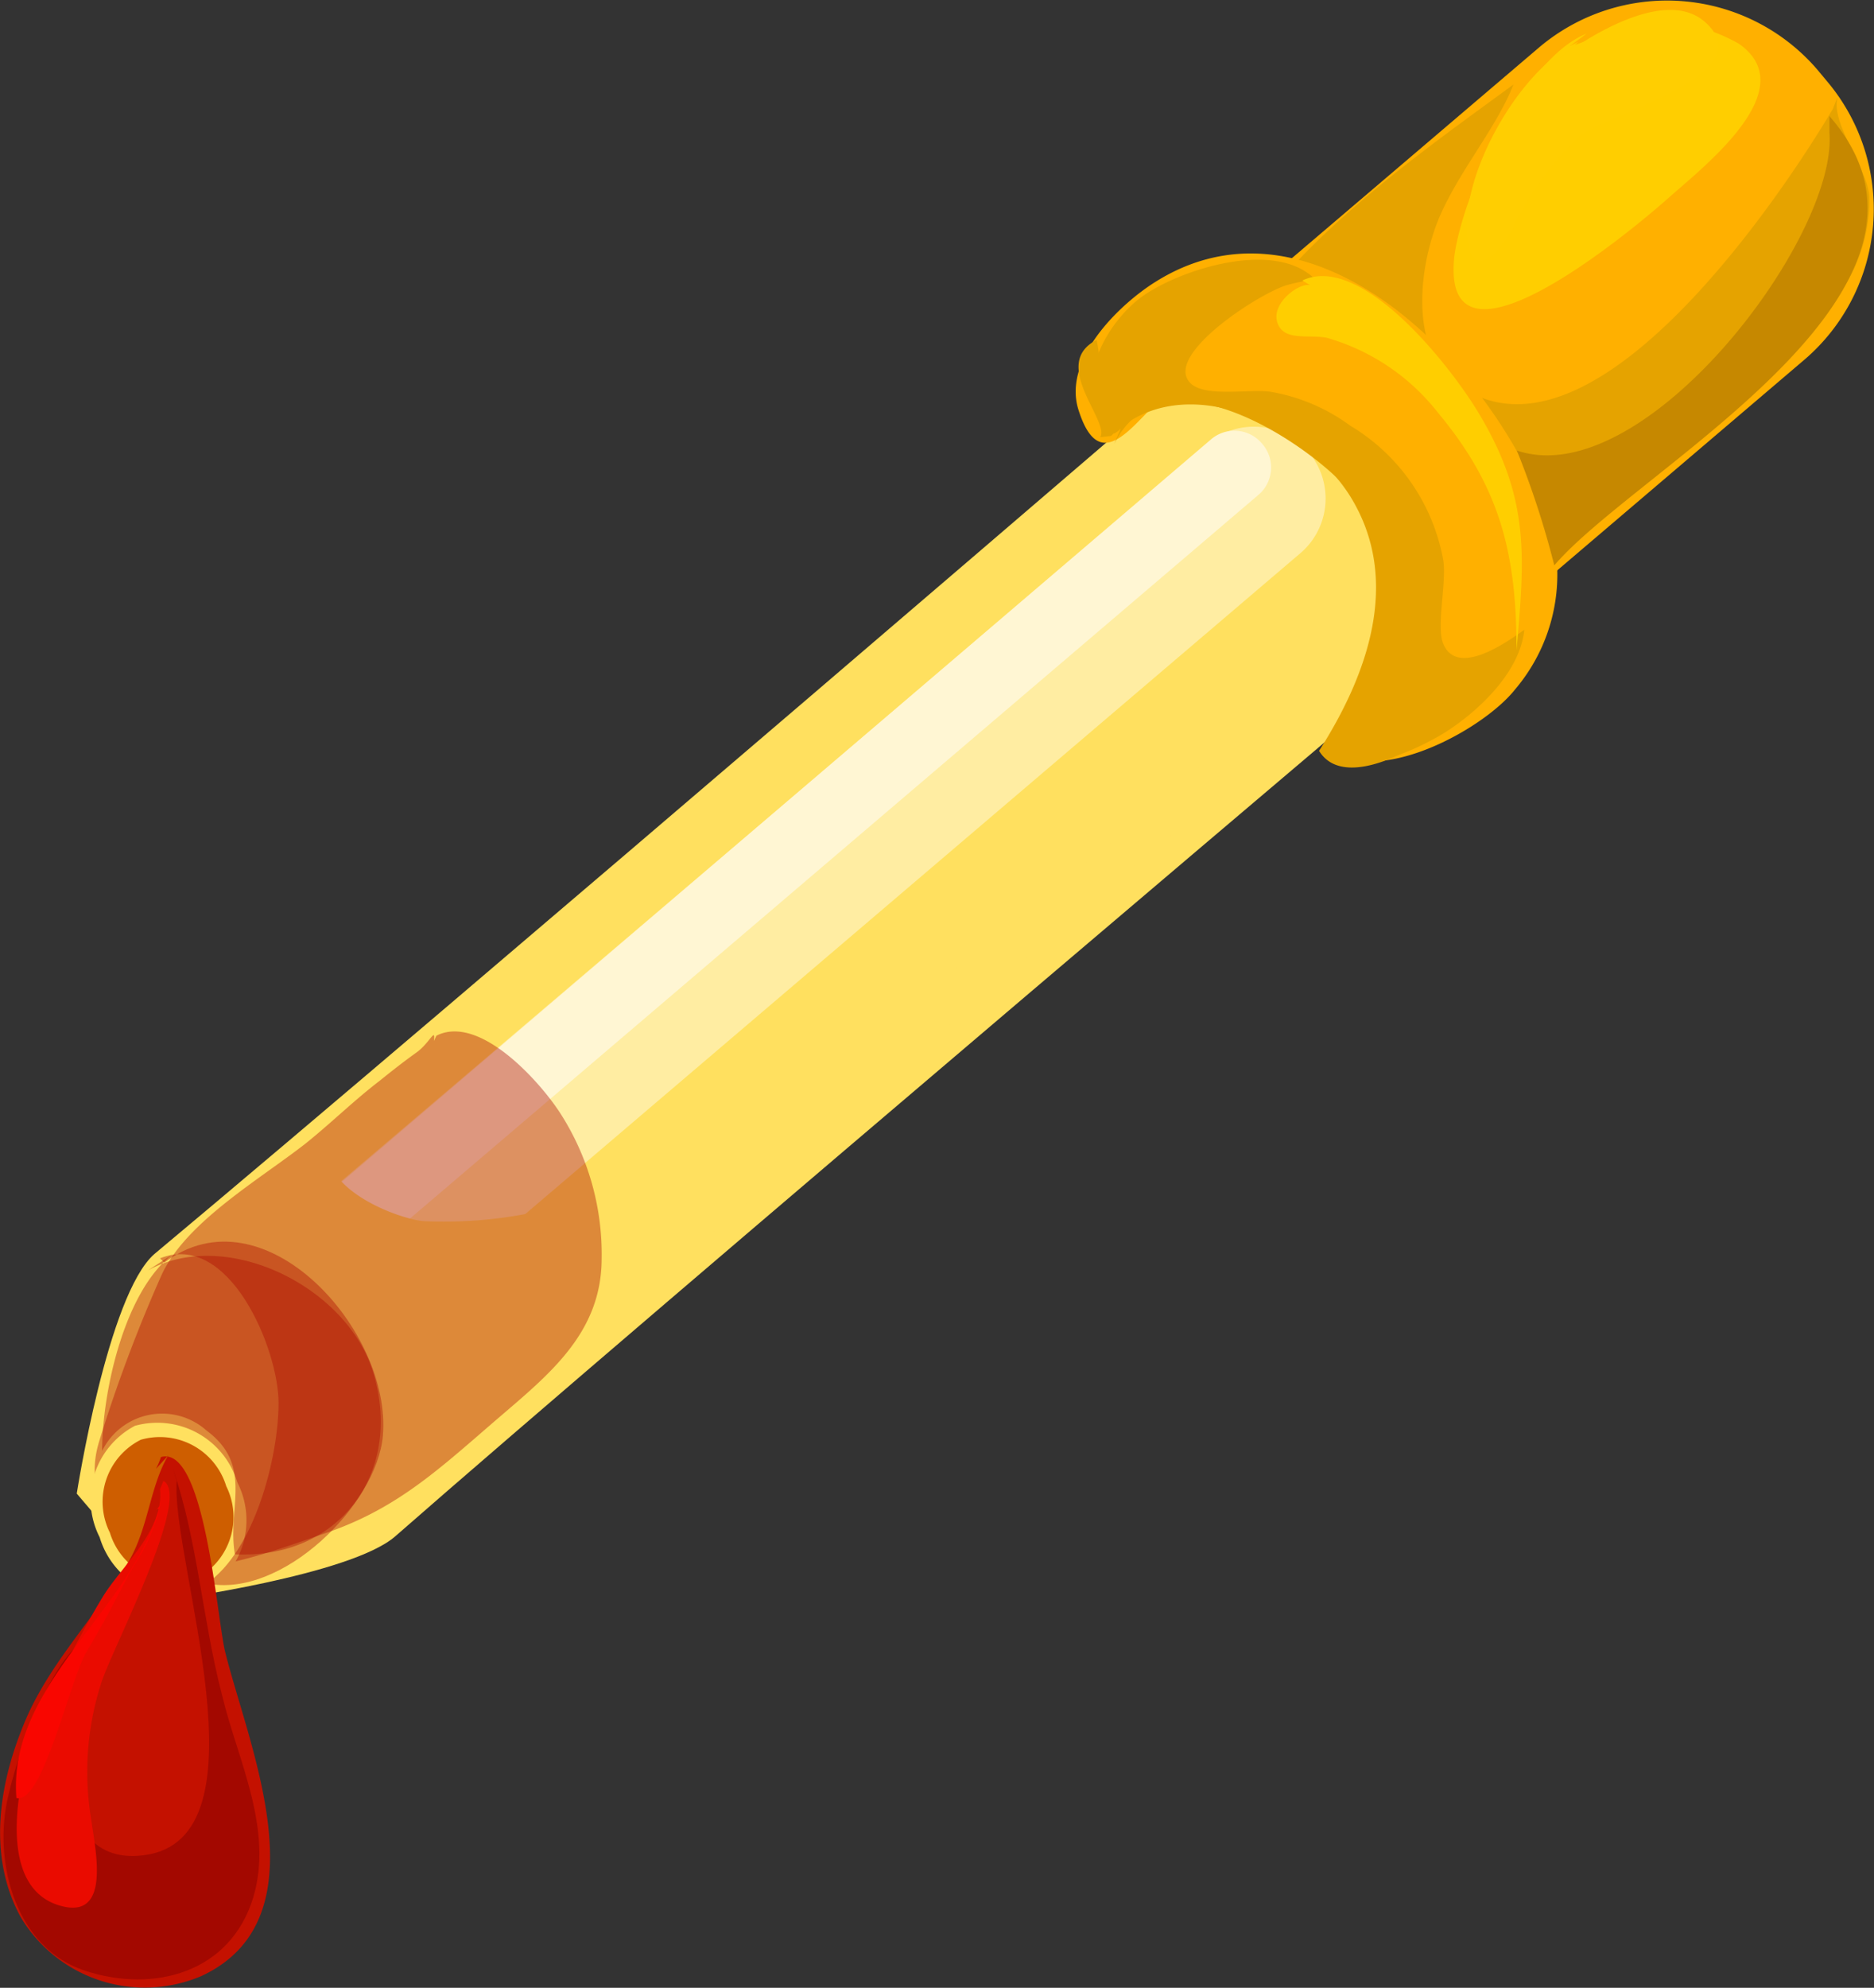 <svg xmlns="http://www.w3.org/2000/svg" viewBox="0 0 60.55 64.2"><rect x="0" y="0" width="60.55" height="64.2" fill="#333333" stroke="none"/><defs><style>.cls-1{isolation:isolate;}.cls-2{fill:#ffb000;}.cls-3{fill:#e5a300;}.cls-4,.cls-7{fill:#ffe05f;}.cls-5{fill:#ffeda2;}.cls-6{fill:#fff6d3;}.cls-11,.cls-7{mix-blend-mode:multiply;}.cls-8{fill:#ffce00;}.cls-9{fill:#ffce01;}.cls-10{fill:#c68800;}.cls-11{fill:#aa0800;opacity:0.4;}.cls-12{fill:#ce5e00;}.cls-13{fill:#c41100;}.cls-14{fill:#a30800;}.cls-15{fill:#ea0b00;}.cls-16{fill:#f90600;}</style></defs><title>Fichier 1test</title><g class="cls-1"><g id="Calque_2" data-name="Calque 2"><g id="l1"><path class="cls-2" d="M48.71,19.79a6.4,6.4,0,0,1-9-.71l-.3-.36a6.4,6.4,0,0,1,.71-9l9.6-8.18a6.4,6.4,0,0,1,9,.71l.3.36a6.4,6.4,0,0,1-.71,9Z"/><path class="cls-3" d="M59.22,3.52c-1.7,2.87-7.9,12.12-12.21,8.84-1.53-1.17-1.13-3.93-.47-5.42s1.82-2.83,2.36-4.21c-3.47,2.55-9.17,6.44-10,10.82-.64,3.14,1.14,7.65,5,7.26,2.92-.29,5.68-2.75,7.8-4.56,2.36-2,5.05-3.9,7.2-6.14a5.2,5.2,0,0,0,1.5-3.74c-.06-1-1.34-2.46-1-3.31Z"/><path class="cls-4" d="M12.77,49.62c-1.44,1.26-7.35,2.06-7.35,2.06L2.48,48.24s1-6.43,2.51-7.74c9.71-8.11,34.86-29.73,34.86-29.73l7.77,9.12S20.68,42.69,12.77,49.62Z"/><path class="cls-5" d="M9.85,45.28A2.33,2.33,0,0,1,6.56,45h0a2.33,2.33,0,0,1,.27-3.28L39,14.34a2.32,2.32,0,0,1,3.28.26h0A2.32,2.32,0,0,1,42,17.88Z"/><path class="cls-6" d="M8,43.83a1.16,1.16,0,0,1-1.64-.13h0a1.16,1.16,0,0,1,.13-1.64L39.13,14.19a1.16,1.16,0,0,1,1.64.13h0A1.16,1.16,0,0,1,40.64,16Z"/><path class="cls-7" d="M45.83,18.62c-7.69,6.56-15.29,13.87-24.16,18.82a14.35,14.35,0,0,1-8,2c-1-.12-3.55-1.17-3-2.67a27.54,27.54,0,0,0-5.55,4.52,4.6,4.6,0,0,0-1,2.54,29.87,29.87,0,0,0-.94,3C3,48.48,4.72,51.36,6.52,51.33,9,51.27,11.88,49.5,13.65,48,24,39.14,34.05,29.67,44.86,21.37c.32-.25,1.65-1.1,1.73-1.47.13-.55-.63-1.09-.72-1.66Z"/><path class="cls-2" d="M37.77,13.06c-.1-.16-.2-.22,0-.38a1.73,1.73,0,0,0-.6,0c2.81-.36,5.91,2,7.28,4.36,1.61,2.77.41,5.05-1.66,7,1.49,1.52,5.11-.44,6.16-1.77a5.74,5.74,0,0,0,.71-6.39C47.74,11.4,42.13,5.82,37.11,9.25c-1.16.8-2.76,2.46-2.26,4,.77,2.41,2,0,2.95-.59Z"/><path class="cls-3" d="M36,14.34c1.54-3.11,6.06-.17,7.51,1.41,2.17,2.37,1.6,6.28-.7,8.33.67,1.29,3.1.07,3.92-.45,1.07-.69,2.39-1.94,2.52-3.29-.6.43-2.17,1.53-2.62.45-.23-.57.12-2,0-2.71a6.38,6.38,0,0,0-3-4.33,6.07,6.07,0,0,0-2.54-1.09c-.64-.12-2.18.2-2.64-.3-.86-.91,2.32-2.94,3.16-3.16.29-.08.59-.13.87-.19-1.27-1.26-4.21-.35-5.48.5S34.43,12.65,36,14a.65.65,0,0,0,.21-.16Z"/><path class="cls-3" d="M35.9,14.08c2.33-2.28,6.3-.33,7.72,1.94,1.69,2.71.56,5.79-1,8.23.83,1.36,3.43-.19,4.19-.94a2.65,2.65,0,0,1-1.4.14c-.69-.27-.43-.38-.33-.94.14-.8.53-1.57.68-2.36a5.42,5.42,0,0,0-.91-4.48,6.34,6.34,0,0,0-4-2.69,9.31,9.31,0,0,0-2.11-.19c-.73,0-1.55.43-2.22.41a1.58,1.58,0,0,0-.34.13c-.81-.8-.53-1.4-.75-2.35-1.51.78.43,2.61.12,3.14Z"/><path class="cls-8" d="M51.26,1.09c-2,.77-4,5.14-4.27,7.19-.46,4.33,5.73-.83,6.9-1.87s4.4-3.53,2.29-5A5.53,5.53,0,0,0,53.39.69c-1.15,0-1.85.62-2.67.8Z"/><path class="cls-9" d="M51,1.35c-1.79.79-3.66,4-3.6,6,0,1.66.81,1.16,1.44.1A10.3,10.3,0,0,1,51,4.42c.87-.72,6-2,4.1-3.7-1.3-1.17-3.91.53-4.9,1.3Z"/><path class="cls-8" d="M42.33,9.21c-.34-.09-1.26.57-1.06,1.2s1,.38,1.6.5a7,7,0,0,1,3.6,2.43C48.49,15.76,49,17.93,49,21c.27-3.06.43-4.91-1.23-7.67-.9-1.5-3.78-5.18-5.69-4.27Z"/><path class="cls-10" d="M59.11,4.28c.27,3.42-6,11.66-10.1,10.27a28.66,28.66,0,0,1,1.21,3.71C52.94,15.08,64,9.35,59.11,3.75Z"/><path class="cls-11" d="M14.1,33.45c1.38-.7,3.32,1.45,4,2.5a8.42,8.42,0,0,1,1.34,4.69c0,2.39-1.66,3.72-3.34,5.16-1.85,1.59-3.19,2.87-5.45,3.67-.91.31-1.85.66-2.8.9-1.36.33-1.67.6-2.7-.1-1.51-1-2.49-2-1.93-3.77a48,48,0,0,1,2-5.32c.79-1.72,3.18-3.09,4.67-4.26.82-.66,1.55-1.38,2.36-2,.41-.33.79-.63,1.21-.93s.62-.84.56-.37Z"/><path class="cls-4" d="M7.67,47.88a2.69,2.69,0,0,1-1.14,3.6,2.7,2.7,0,0,1-3.31-1.83,2.69,2.69,0,0,1,1.14-3.6A2.7,2.7,0,0,1,7.67,47.88Z"/><path class="cls-12" d="M7.31,48a2.24,2.24,0,0,1-1,3,2.24,2.24,0,0,1-2.76-1.5,2.24,2.24,0,0,1,1-3A2.24,2.24,0,0,1,7.31,48Z"/><path class="cls-11" d="M5.31,40.78c3.2-2.43,7.36,2.19,7.06,5.6-.2,2.23-3.27,5.26-5.69,4.76C8.23,50.08,9,47.06,9,45.31S7.4,39.75,5.17,40.64Z"/><path class="cls-11" d="M5.58,40.51C4,41.72,3.3,45,3.3,46.86a2.16,2.16,0,0,1,3.37-.66c1.54,1.14.66,2.5.92,4,3.32.16,5.44-2.56,4.48-5.84-.82-2.78-4.74-4.74-7.29-3.33Z"/><path class="cls-13" d="M5.44,47c-.6,1-.64,2.36-1.3,3.46-1,1.69-2.39,3.08-3.23,4.9C0,57.4-.46,59.86.67,61.92a4.67,4.67,0,0,0,5.84,1.9c4-1.86,1.51-7.44.76-10.49C7,52.19,6.61,46.65,5.2,47.06a2.54,2.54,0,0,1-.16.38Z"/><path class="cls-14" d="M5.71,47.83c-.2,2.54,3.09,11.58-1.07,12.09C1.16,60.36,2.1,54.55,3,52.79c-1.38.62-2.49,4-2.78,5.43-.4,2,.3,4.7,2.53,5.43s4.69.06,5.43-2.36c.67-2.22-.51-4.47-1-6.52-.64-2.45-.79-5-1.59-7.33Z"/><path class="cls-15" d="M5.17,48.1c.13,1.35-1.23,2.45-1.86,3.49s-1.23,2.24-1.76,3.3c-.72,1.43-2,5.85.3,6.63,1.78.59,1.23-1.77,1.09-2.8a9.33,9.33,0,0,1,.34-4.39c.35-1.09,2.93-6,2-6.5Z"/><path class="cls-16" d="M5.17,48.63C4.28,52,.24,54.38.53,58.07c.86.22,1.72-3.83,2.28-4.75s.9-1.61,1.33-2.42c.22-.42.48-.76.67-1.2s.47-1.16.23-.93Z"/></g></g></g></svg>